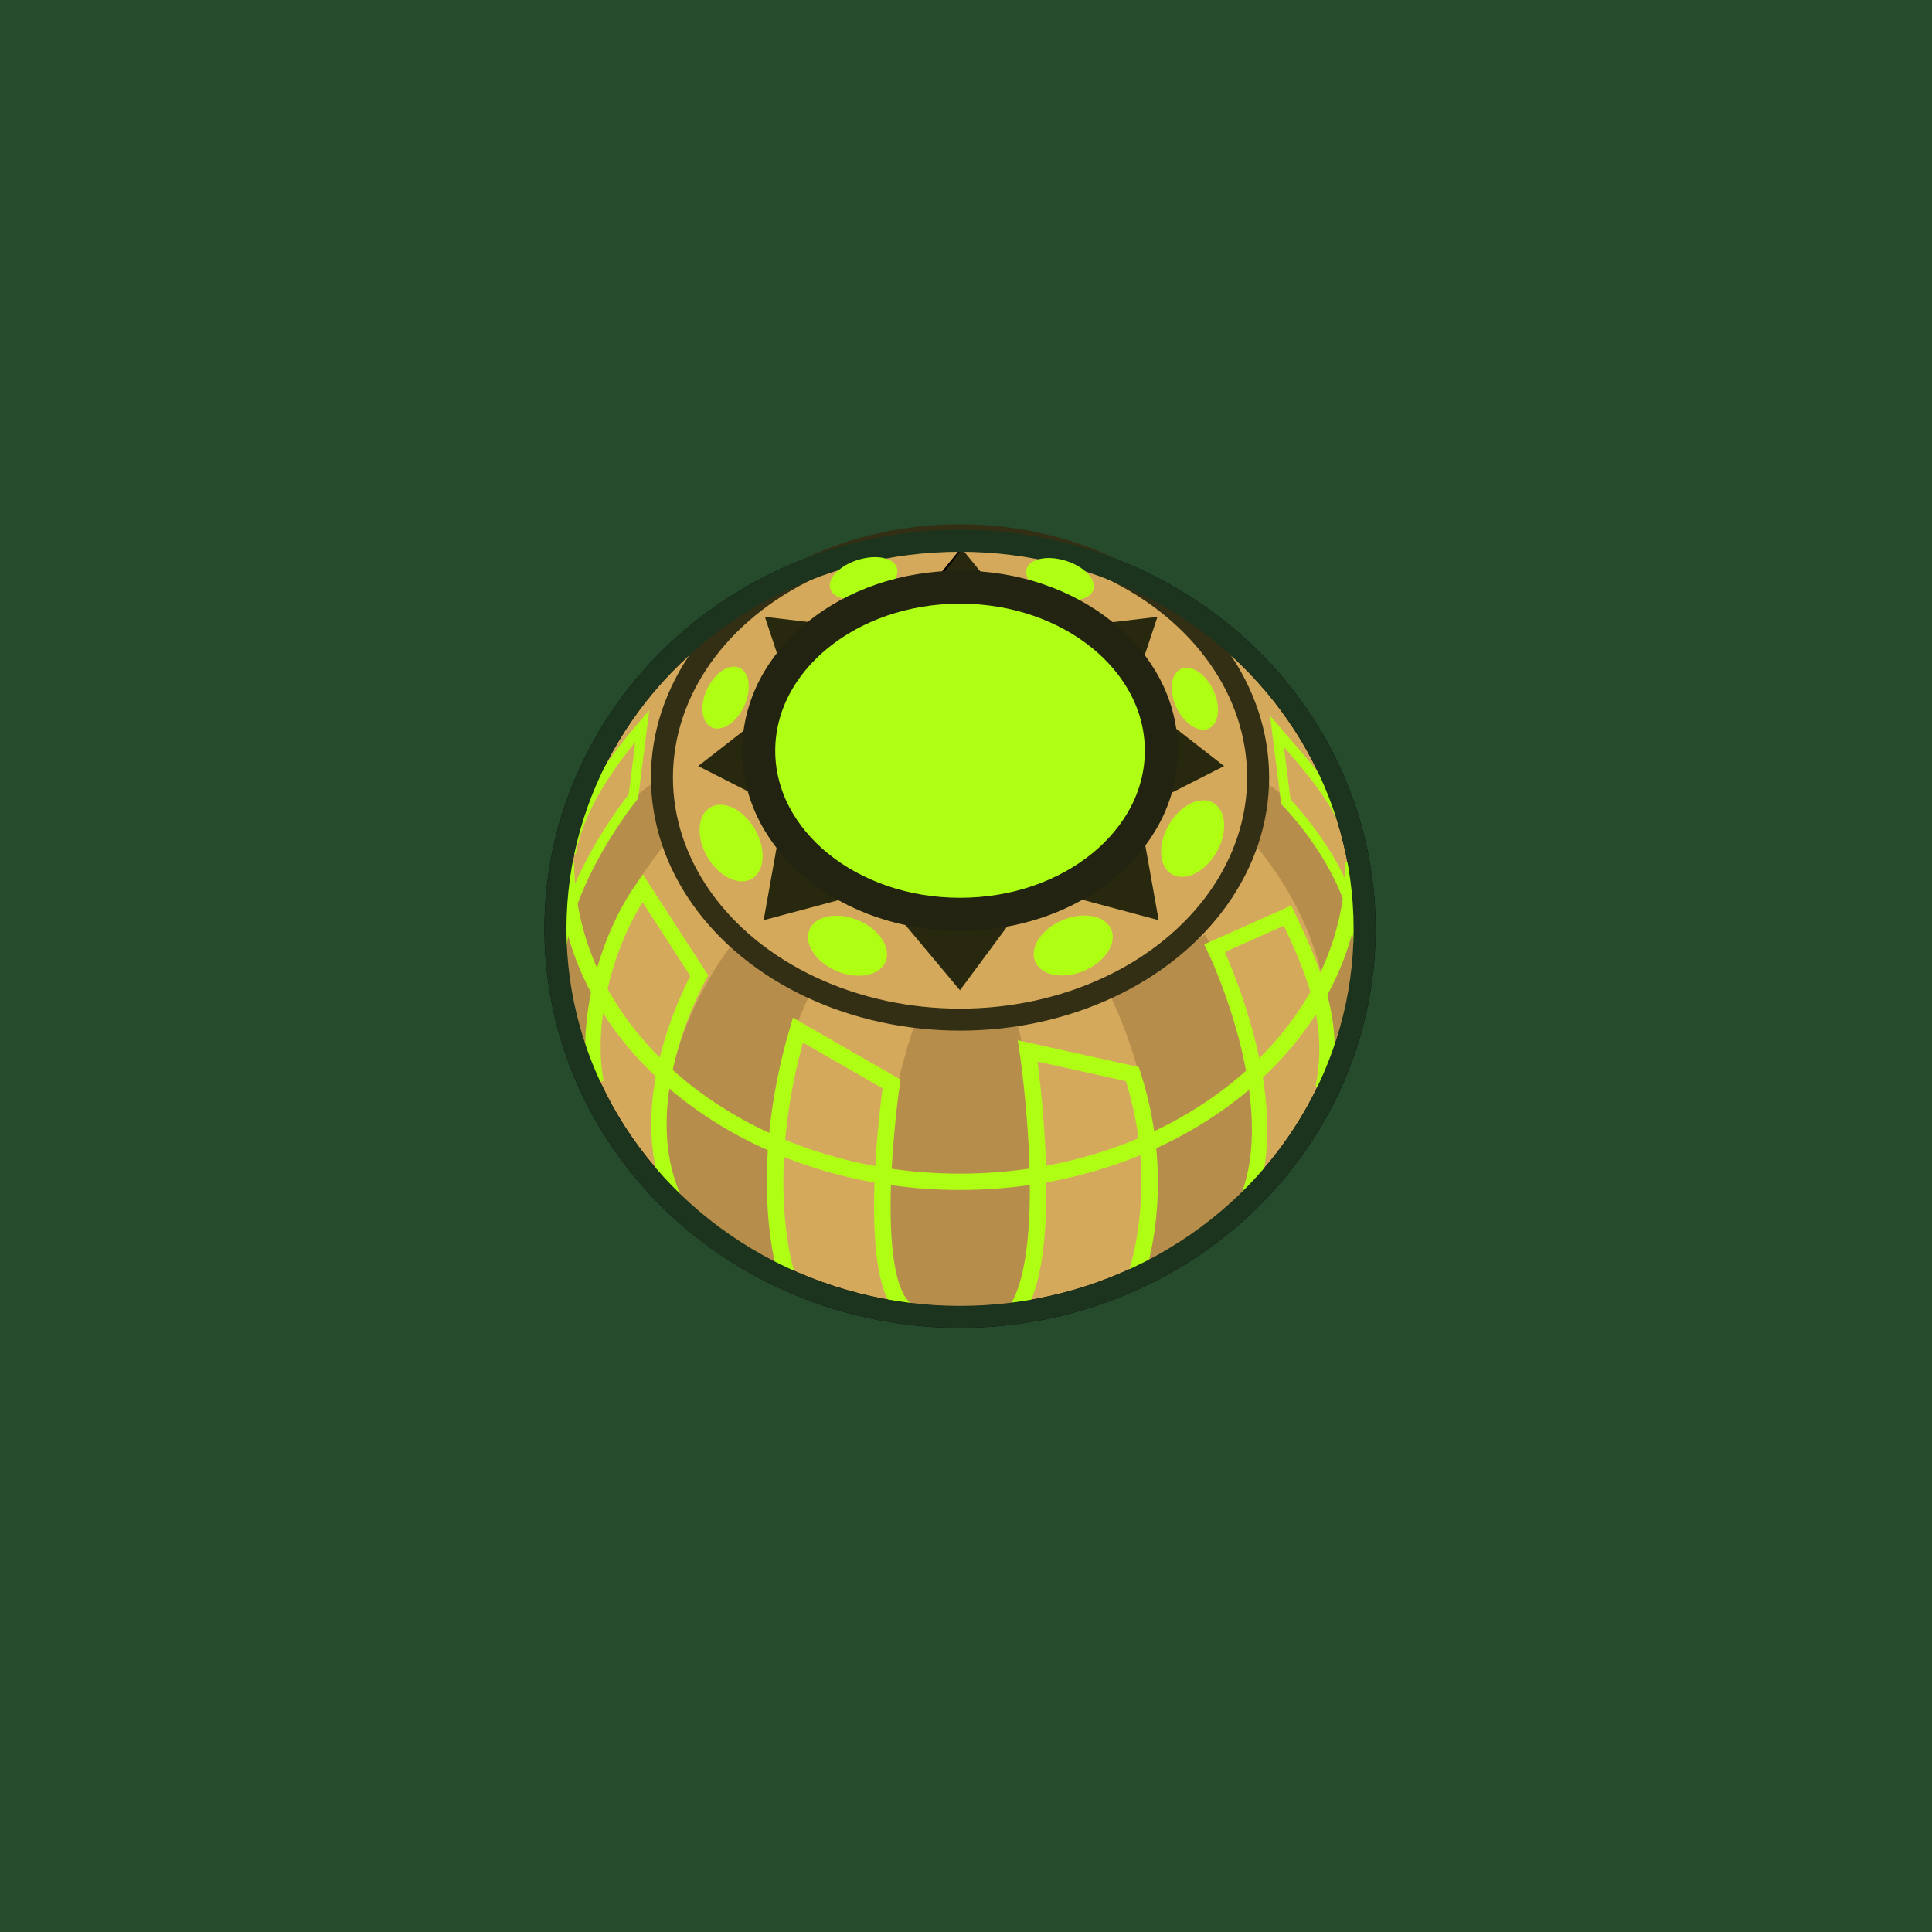 <?xml version="1.0" encoding="UTF-8" standalone="no"?>
<svg
   xmlns:dc="http://purl.org/dc/elements/1.1/"
   xmlns:cc="http://creativecommons.org/ns#"
   xmlns:rdf="http://www.w3.org/1999/02/22-rdf-syntax-ns#"
   xmlns:svg="http://www.w3.org/2000/svg"
   xmlns="http://www.w3.org/2000/svg"
   xmlns:sodipodi="http://sodipodi.sourceforge.net/DTD/sodipodi-0.dtd"
   xmlns:inkscape="http://www.inkscape.org/namespaces/inkscape"
   viewBox="0 0 512 512"
   version="1.1"
   id="svg2613"
   sodipodi:docname="patternGoblin.svg"
   width="512"
   height="512"
   inkscape:version="1.0.2-2 (e86c870879, 2021-01-15)">
  <sodipodi:namedview
     pagecolor="#ffffff"
     bordercolor="#666666"
     borderopacity="1"
     objecttolerance="10"
     gridtolerance="10"
     guidetolerance="10"
     inkscape:pageopacity="0"
     inkscape:pageshadow="2"
     inkscape:window-width="1920"
     inkscape:window-height="1001"
     id="namedview2615"
     showgrid="false"
     inkscape:zoom="1.6210938"
     inkscape:cx="256"
     inkscape:cy="256"
     inkscape:window-x="-9"
     inkscape:window-y="-9"
     inkscape:window-maximized="1"
     inkscape:current-layer="svg2613" />
  <defs
     id="defs2538">
    <style
       id="style2536">.cls-1{fill:#264a2c;}.cls-2,.cls-4{fill:#d5a95c;}.cls-2{stroke:#000;}.cls-10,.cls-11,.cls-12,.cls-2,.cls-4,.cls-7,.cls-8,.cls-9{stroke-miterlimit:10;}.cls-11,.cls-2,.cls-4{stroke-width:5.83px;}.cls-3{fill:#b78d4b;}.cls-4{stroke:#332f14;}.cls-12,.cls-5{fill:#afff15;}.cls-6{fill:#28280f;}.cls-10,.cls-11,.cls-7,.cls-8,.cls-9{fill:none;}.cls-10,.cls-7,.cls-8,.cls-9{stroke:#afff15;}.cls-7{stroke-width:4.32px;}.cls-8{stroke-width:4.38px;}.cls-9{stroke-width:4.07px;}.cls-10{stroke-width:2.6px;}.cls-11{stroke:#1c331e;}.cls-12{stroke:#222310;stroke-width:8.75px;}</style>
  </defs>
  <g
     id="Слой_2"
     data-name="Слой 2">
    <g
       id="Слой_8"
       data-name="Слой 8">
      <rect
         class="cls-1"
         width="512"
         height="512"
         id="rect2540"
         x="0"
         y="0" />
    </g>
    <g
       id="Слой_11"
       data-name="Слой 11">
      <ellipse
         class="cls-2"
         cx="254.42"
         cy="246.15"
         rx="107.22"
         ry="102.84"
         id="ellipse2543" />
      <path
         class="cls-3"
         d="m 243.07,269.55 c 0,0 -18.48,48.81 -2.53,77.95 0,0 15.42,4.44 27.55,1.46 0,0 14.07,-23.61 1.24,-79.41 z"
         id="path2545" />
      <path
         class="cls-3"
         d="m 319.32,247.69 c 0,0 24.86,39.36 7.17,74.47 L 300.37,339 c 0,0 14.35,-31.39 -6,-74.84 z"
         id="path2547" />
      <path
         class="cls-3"
         d="m 333.27,206 c 0,0 27,13.69 27,56.4 l -9.51,24.37 c 0,0 9.51,-31.83 -20.86,-66.13 z"
         id="path2549" />
      <path
         class="cls-3"
         d="m 193.75,250.6 c 0,0 -29.23,36.45 -11.55,71.56 L 208.32,339 c 0,0 -14.34,-31.39 6,-74.84 z"
         id="path2551" />
      <path
         class="cls-3"
         d="m 175.42,206 c 0,0 -26.95,13.69 -26.95,56.4 l 9.53,24.4 c 0,0 -9.51,-31.83 20.86,-66.13 z"
         id="path2553" />
      <ellipse
         class="cls-4"
         cx="254.42"
         cy="206.03"
         rx="79"
         ry="64.18"
         id="ellipse2555" />
      <ellipse
         class="cls-5"
         cx="224.59"
         cy="250.6"
         rx="7.29"
         ry="10.94"
         transform="rotate(-67.18,224.611,250.604)"
         id="ellipse2557" />
      <ellipse
         class="cls-5"
         cx="316.05"
         cy="222.24"
         rx="10.94"
         ry="7.29"
         transform="rotate(-60,316.058,222.232)"
         id="ellipse2559" />
      <ellipse
         class="cls-5"
         cx="316.65"
         cy="185.16"
         rx="5.4"
         ry="8.71"
         transform="rotate(-25.25,316.663,185.165)"
         id="ellipse2561" />
      <ellipse
         class="cls-5"
         cx="193.75"
         cy="223.42"
         rx="7.29"
         ry="10.94"
         transform="rotate(-30,193.756,223.417)"
         id="ellipse2563" />
      <ellipse
         class="cls-5"
         cx="192.29"
         cy="184.89"
         rx="8.71"
         ry="5.4"
         transform="rotate(-64.75,192.282,184.886)"
         id="ellipse2565" />
      <ellipse
         class="cls-5"
         cx="284.4"
         cy="250.6"
         rx="10.94"
         ry="7.29"
         transform="rotate(-22.82,284.341,250.559)"
         id="ellipse2567" />
      <polygon
         class="cls-6"
         points="222.8,238.39 206.16,222.67 202.37,243.86 "
         id="polygon2569" />
      <polygon
         class="cls-6"
         points="200.06,210.66 198.58,192.47 185.03,203.02 "
         id="polygon2571" />
      <polygon
         class="cls-6"
         points="207.24,177.14 217.27,165.19 202.7,163.47 "
         id="polygon2573" />
      <polygon
         points="257.64,153.07 251.03,153.07 254.44,148.88 "
         id="polygon2575" />
      <polygon
         points="261.9,155.18 254.49,145.48 246.6,155.18 "
         id="polygon2577" />
      <polygon
         class="cls-6"
         points="237.55,242.29 269.33,242.29 254.4,262.43 "
         id="polygon2579" />
      <polygon
         class="cls-6"
         points="286.64,238.39 303.27,222.67 307.06,243.86 "
         id="polygon2581" />
      <polygon
         class="cls-6"
         points="309.37,210.66 310.86,192.47 324.4,203.02 "
         id="polygon2583" />
      <polygon
         class="cls-6"
         points="302.19,177.14 292.17,165.19 306.74,163.47 "
         id="polygon2585" />
      <polygon
         class="cls-6"
         points="247.53,155.18 262.84,155.18 254.94,145.48 "
         id="polygon2587" />
      <path
         class="cls-7"
         d="m 358.72,228.41 c 0,46.82 -46.72,84.78 -104.34,84.78 C 196.76,313.19 150,275.23 150,228.41"
         id="path2589" />
      <path
         class="cls-8"
         d="m 208.26,337.14 c 0,0 -8.19,-25.44 3.19,-64.16 l 24.81,14.28 c 0,0 -7.7,52.74 4.28,60.24"
         id="path2591" />
      <path
         class="cls-9"
         d="m 178.31,317.05 c -11.31,-26.39 7,-58.49 7,-58.49 l -15,-23.19 c -9.75,13.85 -15.42,35.53 -12.35,51.43"
         id="path2593" />
      <path
         class="cls-10"
         d="m 151.27,226.12 c 2.32,-12.3 10.55,-24 18.95,-33.76 l -2.37,18.71 c 0,0 -18.72,23 -19.38,43.9"
         id="path2595" />
      <path
         class="cls-8"
         d="m 300.37,340.06 c 0,0 9.85,-24.15 -0.28,-55.41 l -27.72,-6.14 c 0,0 8.43,56.36 -4.28,70.45"
         id="path2597" />
      <path
         class="cls-9"
         d="m 350.65,288.25 c 3.07,-15.9 -1,-28 -9.43,-45.59 l -19.34,8.61 c 0,0 19.74,40.85 8.44,67.24"
         id="path2599" />
      <path
         class="cls-10"
         d="m 358.81,226.12 c -2.32,-12.3 -12,-22.51 -20.4,-32.31 l 2.37,18.72 c 0,0 18.72,18.65 19.38,39.52"
         id="path2601" />
      <ellipse
         class="cls-11"
         cx="254.42"
         cy="246.15"
         rx="107.22"
         ry="102.84"
         id="ellipse2603" />
      <ellipse
         class="cls-5"
         cx="280.94"
         cy="153.51"
         rx="5.12"
         ry="9.26"
         transform="rotate(-72.64,280.918,153.512)"
         id="ellipse2605" />
      <ellipse
         class="cls-5"
         cx="228.87"
         cy="153.24"
         rx="9.26"
         ry="5.12"
         transform="rotate(-17.36,228.937,153.258)"
         id="ellipse2607" />
      <ellipse
         class="cls-12"
         cx="254.42"
         cy="198.95"
         rx="53.35"
         ry="43.35"
         id="ellipse2609" />
    </g>
  </g>
</svg>
